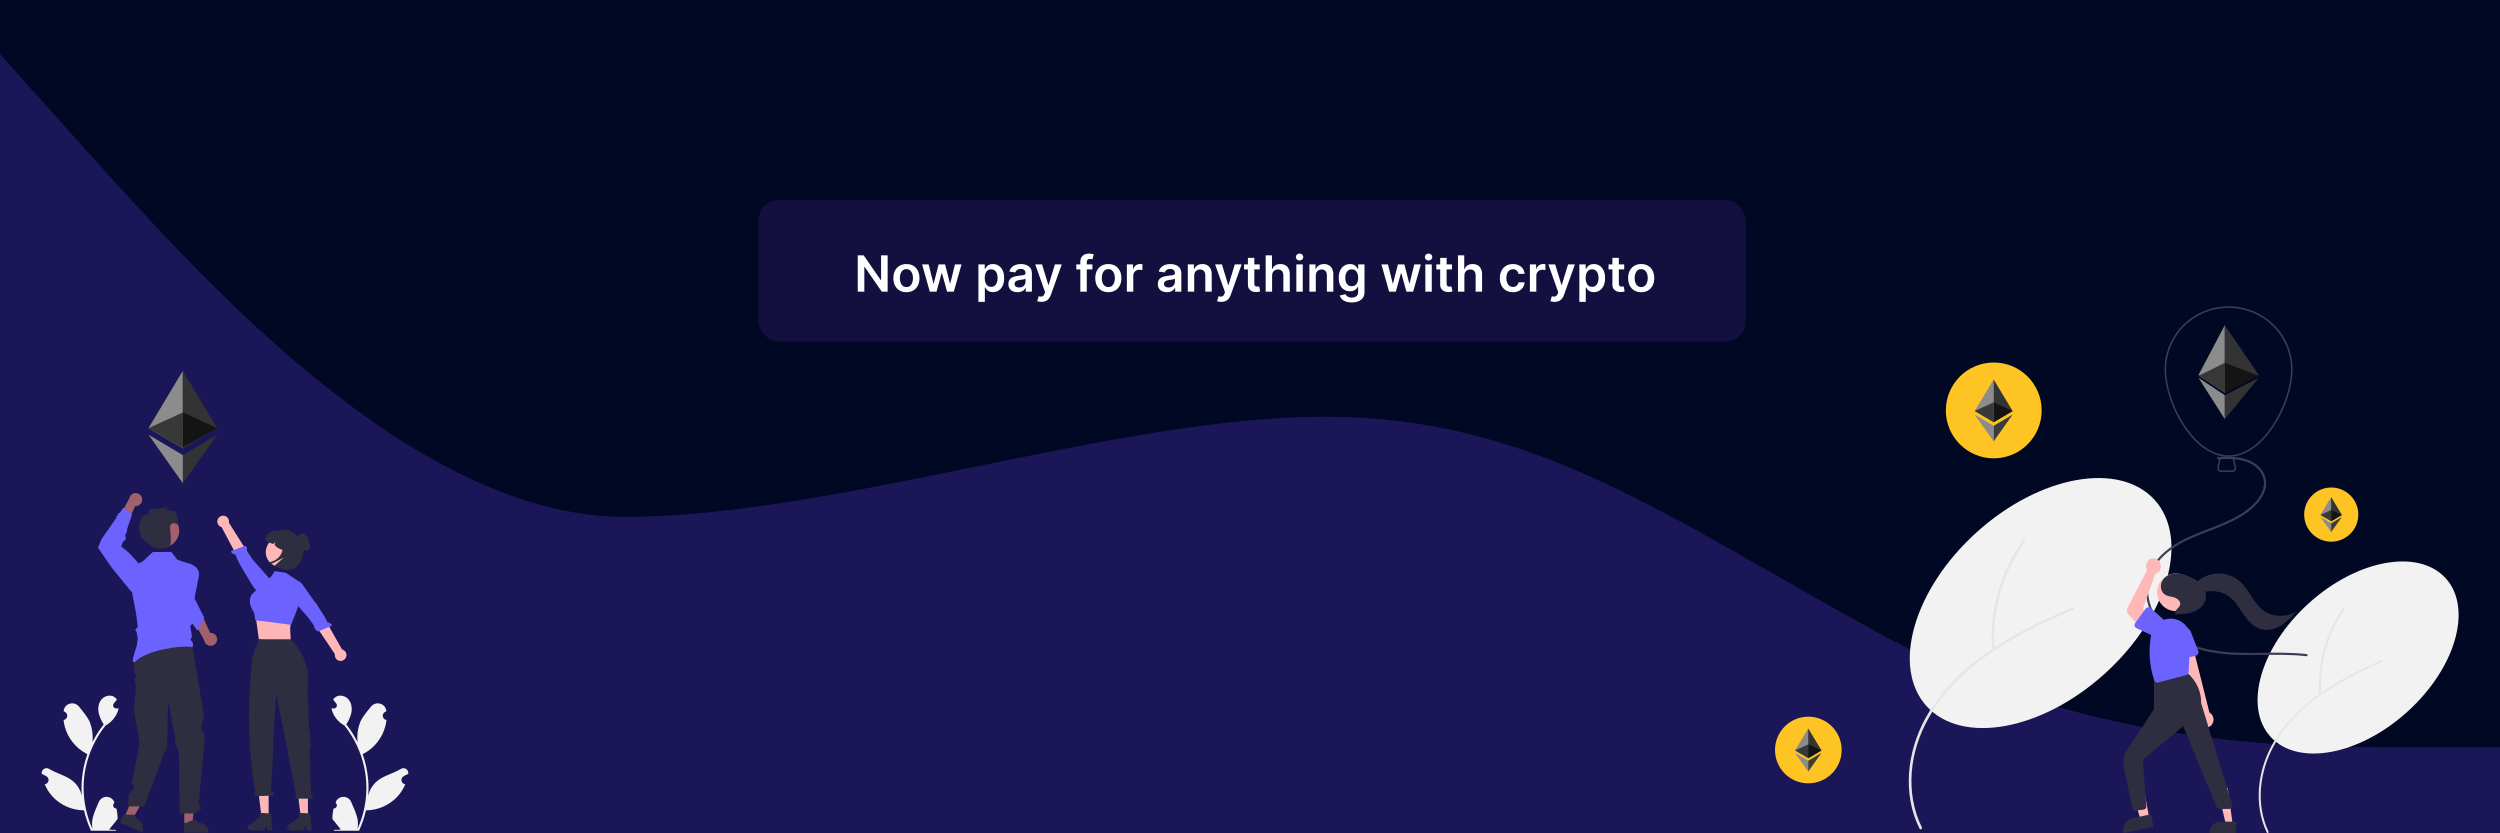<svg width="600" height="200" viewBox="0 0 600 200" fill="none" xmlns="http://www.w3.org/2000/svg">
<rect width="600" height="200" fill="#000824"/>
<path fill-rule="evenodd" clip-rule="evenodd" d="M0 13L25 40.882C50 68.283 100 124.046 150 124.046C200 124.046 268 100 318 100C368 100 400 124.046 450 151.447C500 179.329 550 179.329 575 179.329H600V200H575C550 200 500 200 450 200C400 200 350 200 300 200C250 200 200 200 150 200C100 200 50 200 25 200H0V13Z" fill="#1B1657"/>
<path d="M577.755 170.834C589.369 160.336 593.496 145.989 586.972 138.789C580.447 131.59 565.743 134.263 554.128 144.761C542.513 155.259 538.387 169.606 544.911 176.806C551.436 184.005 566.14 181.332 577.755 170.834Z" fill="#F2F2F2"/>
<path d="M544.447 199.574C542.91 196.358 542.365 192.734 542.633 189.186C542.923 185.661 543.951 182.238 545.647 179.145C547.293 176.16 549.382 173.448 551.841 171.103C554.423 168.599 557.335 166.473 560.399 164.614C563.635 162.652 567.035 160.984 570.474 159.424C570.903 159.23 571.332 159.037 571.762 158.845C572.044 158.72 571.8 158.301 571.52 158.426C568.013 159.989 564.536 161.636 561.211 163.569C558.034 165.416 554.995 167.528 552.28 170.024C549.721 172.34 547.517 175.027 545.739 177.999C543.919 181.057 542.739 184.461 542.272 188C541.824 191.563 542.17 195.269 543.505 198.613C543.668 199.021 543.844 199.423 544.033 199.819C544.167 200.1 544.582 199.854 544.447 199.574Z" fill="#E6E6E6"/>
<path d="M557.087 166.284C556.923 163.499 557.127 160.704 557.692 157.976C558.256 155.246 559.171 152.605 560.413 150.124C561.113 148.731 561.914 147.396 562.81 146.128C562.999 145.862 562.568 145.607 562.382 145.871C560.771 148.155 559.468 150.653 558.506 153.297C557.542 155.941 556.924 158.705 556.667 161.516C556.522 163.101 556.497 164.695 556.591 166.284C556.61 166.611 557.107 166.613 557.087 166.284Z" fill="#E6E6E6"/>
<path d="M505.126 161.699C520.244 148.035 525.615 129.361 517.122 119.99C508.63 110.619 489.491 114.099 474.373 127.763C459.255 141.427 453.884 160.101 462.376 169.472C470.869 178.843 490.008 175.363 505.126 161.699Z" fill="#F2F2F2"/>
<path d="M461.25 198.566C459.2 194.441 458.474 189.793 458.831 185.243C459.185 180.721 460.619 176.335 462.849 172.364C465.009 168.519 467.863 165.077 471.108 162.05C474.551 158.837 478.434 156.11 482.519 153.727C486.834 151.21 491.367 149.071 495.953 147.07C496.524 146.821 497.096 146.573 497.67 146.328C498.046 146.166 497.721 145.629 497.347 145.789C492.671 147.794 488.035 149.907 483.601 152.386C479.366 154.755 475.314 157.464 471.693 160.666C468.316 163.652 465.307 167.069 462.973 170.895C460.546 174.817 458.973 179.182 458.35 183.721C457.752 188.292 458.214 193.046 459.993 197.334C460.21 197.857 460.445 198.373 460.697 198.881C460.877 199.242 461.429 198.926 461.25 198.566Z" fill="#E6E6E6"/>
<path d="M478.679 155.384C478.468 151.872 478.73 148.348 479.457 144.908C480.181 141.465 481.358 138.136 482.955 135.008C483.854 133.252 484.884 131.567 486.037 129.97C486.279 129.634 485.726 129.312 485.486 129.645C483.415 132.525 481.739 135.674 480.503 139.008C479.264 142.341 478.469 145.827 478.139 149.372C477.953 151.37 477.92 153.38 478.041 155.384C478.066 155.795 478.704 155.798 478.679 155.384Z" fill="#E6E6E6"/>
<path d="M533.959 78.031L527.638 89.999L533.946 94.286L533.959 78.031Z" fill="#8C8C8C"/>
<path d="M527.638 90.206L533.959 87.061L533.951 94.286L527.638 90.206Z" fill="#383838"/>
<path d="M533.959 78.031L542.087 89.999L533.977 94.286L533.959 78.031Z" fill="#333333"/>
<path d="M542.087 90.206L533.959 87.061L533.969 94.286L542.087 90.206Z" fill="#141414"/>
<path d="M527.638 90.673L533.959 100.607V94.848L527.638 90.673Z" fill="#8C8C8C"/>
<path d="M542.087 90.673L533.959 100.607V94.848L542.087 90.673Z" fill="#333333"/>
<path d="M534.862 109.638C530.984 109.638 527.12 107.011 523.983 102.242C521.224 98.049 519.51 92.837 519.51 88.64C519.51 86.654 519.907 84.687 520.679 82.852C521.45 81.017 522.581 79.35 524.007 77.945C525.432 76.541 527.125 75.427 528.987 74.667C530.85 73.906 532.846 73.515 534.862 73.515C536.878 73.515 538.875 73.906 540.737 74.667C542.6 75.427 544.292 76.541 545.718 77.945C547.143 79.35 548.274 81.017 549.046 82.852C549.817 84.687 550.214 86.654 550.214 88.64C550.214 92.837 548.5 98.049 545.742 102.242C542.604 107.011 538.74 109.638 534.862 109.638ZM534.862 73.871C530.888 73.876 527.077 75.433 524.267 78.202C521.457 80.971 519.876 84.725 519.871 88.64C519.871 96.791 526.587 109.282 534.862 109.282C543.137 109.282 549.853 96.791 549.853 88.64C549.848 84.725 548.268 80.971 545.457 78.202C542.647 75.433 538.837 73.876 534.862 73.871Z" fill="#3F3D56"/>
<path d="M535.801 113.25H533.02C532.89 113.25 532.762 113.219 532.645 113.161C532.528 113.102 532.425 113.017 532.344 112.912C532.262 112.806 532.205 112.683 532.176 112.551C532.146 112.42 532.145 112.283 532.174 112.151L532.71 109.638H536.111L536.648 112.151C536.676 112.283 536.675 112.42 536.646 112.551C536.616 112.683 536.559 112.806 536.477 112.912C536.396 113.017 536.293 113.102 536.176 113.161C536.059 113.219 535.931 113.25 535.801 113.25ZM532.988 109.999L532.512 112.229C532.495 112.308 532.496 112.391 532.513 112.47C532.531 112.549 532.566 112.622 532.614 112.686C532.663 112.749 532.725 112.8 532.795 112.835C532.866 112.87 532.942 112.889 533.02 112.889H535.801C535.879 112.889 535.956 112.87 536.026 112.835C536.096 112.8 536.158 112.749 536.207 112.686C536.256 112.622 536.29 112.549 536.308 112.47C536.325 112.391 536.326 112.308 536.309 112.229L535.833 109.999H532.988Z" fill="#3F3D56"/>
<path d="M532.327 110.24C535.537 110.077 539.189 109.99 541.691 112.336C542.734 113.315 543.393 114.626 543.353 116.067C543.31 117.636 542.505 119.105 541.507 120.284C539.359 122.82 536.209 124.407 533.189 125.685C529.978 127.044 526.634 128.105 523.549 129.744C520.841 131.184 518.316 133.127 516.68 135.745C515.875 137.014 515.341 138.432 515.112 139.914C514.901 141.398 514.976 142.909 515.335 144.366C516.056 147.352 517.83 149.991 520.193 151.951C522.586 153.936 525.483 155.257 528.486 156.046C532.05 156.983 535.763 157.196 539.435 157.217C543.228 157.239 547.024 157.055 550.814 157.265C551.736 157.317 552.656 157.392 553.573 157.498C553.912 157.536 553.909 157.01 553.573 156.971C549.787 156.536 545.971 156.636 542.168 156.679C538.439 156.72 534.679 156.708 530.997 156.055C527.822 155.493 524.709 154.439 522.016 152.651C519.437 150.939 517.335 148.538 516.271 145.625C515.232 142.779 515.243 139.629 516.634 136.901C518.027 134.17 520.457 132.103 523.098 130.595C526.145 128.855 529.501 127.766 532.738 126.439C535.795 125.186 538.923 123.691 541.272 121.322C542.359 120.225 543.291 118.889 543.69 117.387C543.884 116.684 543.931 115.949 543.828 115.228C543.724 114.506 543.472 113.814 543.087 113.193C542.317 112.025 541.218 111.107 539.926 110.552C538.367 109.856 536.637 109.656 534.942 109.639C534.069 109.63 533.198 109.669 532.327 109.713C531.986 109.731 531.984 110.257 532.327 110.24Z" fill="#3F3D56"/>
<path d="M515.898 196.791L513.886 197.234L511.383 188.858L514.353 188.204L515.898 196.791Z" fill="#FFB8B8"/>
<path d="M516.801 198.447L509.649 199.943L509.631 199.848C509.558 199.464 509.558 199.069 509.631 198.685C509.704 198.301 509.847 197.936 510.054 197.61C510.261 197.284 510.527 197.005 510.837 196.787C511.147 196.57 511.495 196.418 511.86 196.342L511.861 196.342L516.229 195.428L516.801 198.447Z" fill="#2F2E41"/>
<path d="M535.765 197.234L534.068 197.234L532.153 189.107L534.658 189.107L535.765 197.234Z" fill="#FFB8B8"/>
<path d="M536.668 199.943L530.347 199.943V199.858C530.347 199.513 530.411 199.172 530.534 198.854C530.658 198.535 530.839 198.246 531.067 198.003C531.296 197.759 531.567 197.566 531.866 197.434C532.164 197.302 532.484 197.234 532.807 197.234L536.668 197.234L536.668 199.943Z" fill="#2F2E41"/>
<path d="M530.839 173.913C531.011 173.691 531.133 173.433 531.198 173.157C531.262 172.882 531.267 172.595 531.212 172.317C531.157 172.039 531.043 171.776 530.879 171.549C530.715 171.321 530.504 171.132 530.262 170.997L525.961 153.887L522.219 155.619L527.624 171.893C527.43 172.327 527.398 172.819 527.534 173.276C527.669 173.733 527.963 174.123 528.359 174.372C528.755 174.621 529.227 174.711 529.684 174.627C530.141 174.542 530.552 174.288 530.839 173.913Z" fill="#FFB8B8"/>
<path d="M526.981 157.368L522.787 158.379C522.668 158.408 522.544 158.41 522.423 158.386C522.303 158.361 522.19 158.31 522.09 158.237C521.991 158.164 521.908 158.069 521.848 157.96C521.788 157.851 521.751 157.73 521.741 157.606L521.377 153.236C521.236 152.612 521.343 151.957 521.676 151.414C522.008 150.87 522.537 150.484 523.148 150.338C523.759 150.193 524.401 150.301 524.934 150.638C525.468 150.976 525.848 151.515 525.992 152.138L527.577 156.199C527.623 156.315 527.643 156.44 527.637 156.565C527.63 156.69 527.598 156.812 527.541 156.923C527.485 157.034 527.405 157.131 527.309 157.208C527.212 157.285 527.1 157.34 526.981 157.368Z" fill="#6C63FF"/>
<path d="M512.52 194.525C512.34 194.525 512.165 194.463 512.026 194.348C511.886 194.233 511.791 194.074 511.755 193.896L509.676 183.845C509.547 183.212 509.543 182.56 509.665 181.925C509.787 181.291 510.033 180.687 510.387 180.148L516.934 170.253V162.838L524.536 161.112L524.568 161.139C528.511 164.383 528.284 168.382 528.26 168.691L535.73 193.13C535.767 193.248 535.775 193.373 535.754 193.495C535.733 193.617 535.685 193.732 535.612 193.831C535.539 193.931 535.444 194.012 535.334 194.067C535.225 194.123 535.104 194.152 534.981 194.152H532.738C532.581 194.153 532.428 194.106 532.298 194.017C532.168 193.928 532.068 193.803 532.01 193.656L523.959 174.282L514.484 182.138C514.408 182.201 514.348 182.282 514.31 182.373C514.271 182.464 514.255 182.564 514.263 182.662L515.137 193.466C515.155 193.671 515.092 193.874 514.962 194.033C514.832 194.192 514.645 194.293 514.442 194.315L512.609 194.52C512.579 194.523 512.55 194.525 512.52 194.525Z" fill="#2F2E41"/>
<path d="M522.219 146.663C524.713 146.663 526.735 144.641 526.735 142.148C526.735 139.654 524.713 137.632 522.219 137.632C519.726 137.632 517.704 139.654 517.704 142.148C517.704 144.641 519.726 146.663 522.219 146.663Z" fill="#FFB8B8"/>
<path d="M517.783 163.821C517.63 163.821 517.48 163.773 517.353 163.684C517.225 163.594 517.126 163.467 517.068 163.318C515.659 159.682 515.683 155.089 516.3 152.36C516.564 151.205 517.204 150.183 518.11 149.474C519.016 148.764 520.13 148.411 521.258 148.477C521.929 148.514 522.585 148.699 523.185 149.019C523.785 149.338 524.314 149.786 524.74 150.333C525.165 150.88 525.478 151.515 525.657 152.196C525.836 152.878 525.878 153.591 525.78 154.29C525.451 156.636 525.317 159.941 525.275 161.253C525.269 161.428 525.209 161.597 525.104 161.733C524.999 161.869 524.855 161.966 524.694 162.009L517.971 163.796C517.91 163.813 517.846 163.821 517.783 163.821Z" fill="#6C63FF"/>
<path d="M517.51 137.67C517.423 137.708 517.333 137.739 517.241 137.762L514.293 146.17L515.599 147.851L513.465 150.275L510.88 147.536C510.671 147.315 510.535 147.028 510.493 146.718C510.451 146.408 510.505 146.092 510.647 145.817L515.266 136.865C515.085 136.531 515.004 136.146 515.034 135.762C515.064 135.377 515.204 135.012 515.435 134.714C515.665 134.416 515.976 134.199 516.325 134.093C516.675 133.987 517.046 133.997 517.391 134.12C517.735 134.244 518.035 134.475 518.253 134.785C518.47 135.094 518.593 135.466 518.606 135.851C518.619 136.236 518.521 136.617 518.325 136.942C518.13 137.267 517.845 137.521 517.51 137.67Z" fill="#FFB8B8"/>
<path d="M512.438 149.549L514.909 146.117C514.979 146.019 515.071 145.937 515.177 145.877C515.284 145.816 515.403 145.778 515.526 145.765C515.649 145.752 515.774 145.765 515.892 145.802C516.009 145.839 516.117 145.9 516.208 145.981L519.387 148.813C519.907 149.16 520.263 149.69 520.375 150.287C520.488 150.884 520.348 151.499 519.987 151.998C519.625 152.497 519.072 152.838 518.448 152.947C517.824 153.056 517.18 152.924 516.657 152.58L512.769 150.758C512.657 150.706 512.559 150.631 512.481 150.539C512.402 150.447 512.345 150.341 512.314 150.226C512.283 150.111 512.277 149.991 512.299 149.875C512.32 149.758 512.368 149.647 512.438 149.549Z" fill="#6C63FF"/>
<path d="M522.216 147.566C521.884 147.227 522.078 146.645 522.385 146.284C522.692 145.923 523.107 145.616 523.228 145.157C523.434 144.377 522.665 143.665 521.897 143.413C521.13 143.16 520.27 143.141 519.594 142.699C518.57 142.028 518.336 140.5 518.925 139.427C519.513 138.354 520.744 137.739 521.965 137.647C523.186 137.555 524.4 137.92 525.517 138.42C526.598 138.904 527.641 139.534 528.401 140.442C529.16 141.35 529.607 142.57 529.388 143.733C529.12 145.153 527.91 146.25 526.567 146.785C525.223 147.32 523.746 147.391 522.301 147.455L522.216 147.566Z" fill="#2F2E41"/>
<path d="M527.267 139.685C528.607 138.422 530.399 137.69 532.284 137.636C534.168 137.582 536.003 138.21 537.42 139.394C539.784 141.37 540.685 144.624 543.167 146.465C545.401 148.122 548.755 148.246 551.117 146.758C550.039 147.957 548.942 149.173 547.561 150.048C546.18 150.923 544.455 151.428 542.844 151.053C540.953 150.612 539.577 149.079 538.509 147.529C537.44 145.98 536.499 144.282 534.949 143.159C533.775 142.314 532.34 141.863 530.868 141.876C529.967 141.886 529.047 142.071 528.176 141.849C527.305 141.628 526.505 140.782 526.795 139.969L527.267 139.685Z" fill="#2F2E41"/>
<circle cx="478.5" cy="98.5" r="11.5" fill="#FEC424"/>
<path d="M478.471 91.07L478.371 91.409V101.235L478.471 101.334L483.032 98.638L478.471 91.07Z" fill="#343434"/>
<path d="M478.471 91.07L473.91 98.638L478.471 101.334V96.565V91.07Z" fill="#8C8C8C"/>
<path d="M478.471 102.198L478.415 102.267V105.767L478.471 105.931L483.035 99.503L478.471 102.198Z" fill="#3C3C3B"/>
<path d="M478.471 105.931V102.198L473.91 99.503L478.471 105.931Z" fill="#8C8C8C"/>
<path d="M478.471 101.334L483.032 98.638L478.471 96.565V101.334Z" fill="#141414"/>
<path d="M473.91 98.638L478.471 101.334V96.565L473.91 98.638Z" fill="#393939"/>
<circle cx="559.5" cy="123.5" r="6.5" fill="#FEC424"/>
<path d="M559.484 119.301L559.427 119.492V125.046L559.484 125.102L562.062 123.578L559.484 119.301Z" fill="#343434"/>
<path d="M559.484 119.301L556.906 123.578L559.484 125.102V122.406V119.301Z" fill="#8C8C8C"/>
<path d="M559.484 125.59L559.452 125.629V127.607L559.484 127.7L562.063 124.067L559.484 125.59Z" fill="#3C3C3B"/>
<path d="M559.484 127.7V125.59L556.906 124.067L559.484 127.7Z" fill="#8C8C8C"/>
<path d="M559.484 125.102L562.062 123.578L559.484 122.406V125.102Z" fill="#141414"/>
<path d="M556.906 123.578L559.484 125.102V122.406L556.906 123.578Z" fill="#393939"/>
<circle cx="434" cy="180" r="8" fill="#FEC424"/>
<path d="M433.98 174.831L433.91 175.067V181.903L433.98 181.972L437.153 180.096L433.98 174.831Z" fill="#343434"/>
<path d="M433.98 174.831L430.807 180.096L433.98 181.972V178.654V174.831Z" fill="#8C8C8C"/>
<path d="M433.98 182.573L433.941 182.62V185.055L433.98 185.169L437.155 180.698L433.98 182.573Z" fill="#3C3C3B"/>
<path d="M433.98 185.169V182.573L430.807 180.698L433.98 185.169Z" fill="#8C8C8C"/>
<path d="M433.98 181.972L437.153 180.096L433.98 178.654V181.972Z" fill="#141414"/>
<path d="M430.807 180.096L433.98 181.972V178.654L430.807 180.096Z" fill="#393939"/>
<g clip-path="url(#clip0_7_151)">
<path d="M27.935 194.033C27.782 194.04 27.63 193.999 27.5 193.917C27.37 193.834 27.268 193.713 27.209 193.571C27.15 193.429 27.135 193.271 27.168 193.121C27.201 192.97 27.279 192.833 27.392 192.728C27.411 192.652 27.424 192.598 27.443 192.523C27.436 192.506 27.43 192.49 27.423 192.474C27.268 192.107 27.009 191.794 26.677 191.575C26.346 191.355 25.957 191.239 25.56 191.24C25.163 191.242 24.776 191.361 24.446 191.583C24.116 191.805 23.859 192.119 23.707 192.487C23.099 193.956 22.325 195.428 22.135 196.981C22.051 197.667 22.086 198.363 22.239 199.037C20.812 195.913 20.071 192.517 20.066 189.079C20.066 188.217 20.113 187.355 20.209 186.498C20.288 185.795 20.398 185.097 20.538 184.405C21.303 180.646 22.946 177.123 25.331 174.125C26.485 173.493 27.419 172.521 28.006 171.34C28.219 170.916 28.369 170.462 28.452 169.995C28.322 170.012 28.19 170.022 28.059 170.031C28.019 170.033 27.976 170.035 27.936 170.037L27.92 170.038C27.777 170.045 27.635 170.009 27.512 169.937C27.388 169.864 27.288 169.757 27.223 169.629C27.159 169.5 27.133 169.356 27.148 169.213C27.163 169.07 27.22 168.935 27.31 168.823C27.366 168.754 27.422 168.684 27.479 168.615C27.564 168.508 27.652 168.403 27.737 168.296C27.747 168.285 27.756 168.275 27.765 168.263C27.863 168.141 27.961 168.021 28.059 167.899C27.88 167.62 27.639 167.386 27.355 167.216C26.371 166.637 25.013 167.038 24.302 167.931C23.589 168.825 23.454 170.078 23.702 171.194C23.945 172.144 24.348 173.045 24.893 173.86C24.84 173.928 24.784 173.995 24.731 174.063C23.755 175.322 22.905 176.674 22.192 178.099C22.365 176.503 22.158 174.887 21.588 173.386C21.01 171.987 19.927 170.809 18.973 169.6C17.828 168.147 15.478 168.781 15.277 170.622C15.275 170.64 15.273 170.658 15.271 170.676C15.412 170.756 15.551 170.841 15.687 170.931C15.857 171.046 15.989 171.209 16.066 171.4C16.142 171.591 16.159 171.8 16.115 172.001C16.071 172.202 15.967 172.385 15.817 172.525C15.668 172.666 15.479 172.758 15.277 172.789L15.256 172.793C15.306 173.305 15.396 173.813 15.523 174.312C15.891 175.704 16.543 177.005 17.436 178.133C18.329 179.262 19.445 180.192 20.713 180.867C20.796 180.91 20.877 180.953 20.961 180.994C20.244 183.031 19.795 185.152 19.624 187.305C19.527 188.576 19.533 189.852 19.641 191.121L19.635 191.076C19.361 189.665 18.611 188.391 17.51 187.47C15.876 186.123 13.566 185.627 11.802 184.543C11.615 184.423 11.397 184.358 11.174 184.358C10.951 184.357 10.733 184.42 10.545 184.54C10.357 184.66 10.207 184.831 10.113 185.034C10.019 185.237 9.984 185.462 10.014 185.683C10.016 185.699 10.018 185.715 10.021 185.731C10.284 185.838 10.54 185.962 10.787 186.101C10.929 186.182 11.068 186.267 11.203 186.357C11.374 186.471 11.506 186.634 11.582 186.825C11.659 187.016 11.676 187.226 11.632 187.427C11.587 187.628 11.483 187.81 11.334 187.951C11.184 188.092 10.996 188.184 10.793 188.215L10.772 188.218C10.757 188.22 10.745 188.222 10.73 188.225C11.179 189.301 11.809 190.292 12.594 191.153C13.562 192.196 14.733 193.03 16.034 193.603C17.335 194.176 18.739 194.476 20.16 194.485H20.162C20.548 196.167 21.107 197.804 21.829 199.37H27.786C27.808 199.303 27.827 199.235 27.846 199.168C27.295 199.203 26.741 199.17 26.198 199.07C26.64 198.525 27.082 197.977 27.523 197.433C27.533 197.423 27.543 197.412 27.551 197.401C27.776 197.122 28.002 196.846 28.226 196.567L28.226 196.567C28.238 195.713 28.14 194.861 27.936 194.033L27.935 194.033Z" fill="#F2F2F2"/>
<path d="M80.065 194.033C80.218 194.04 80.37 193.999 80.5 193.917C80.63 193.834 80.732 193.713 80.791 193.571C80.85 193.429 80.865 193.271 80.832 193.121C80.799 192.97 80.721 192.833 80.608 192.728C80.589 192.652 80.576 192.598 80.557 192.523C80.564 192.506 80.57 192.49 80.577 192.474C80.732 192.107 80.991 191.794 81.323 191.575C81.654 191.355 82.043 191.239 82.44 191.24C82.837 191.242 83.225 191.361 83.554 191.583C83.884 191.805 84.141 192.119 84.293 192.487C84.901 193.956 85.675 195.428 85.865 196.981C85.949 197.667 85.914 198.363 85.761 199.037C87.188 195.913 87.929 192.517 87.934 189.079C87.934 188.217 87.886 187.355 87.791 186.498C87.712 185.795 87.602 185.097 87.462 184.405C86.697 180.646 85.054 177.123 82.669 174.125C81.515 173.493 80.581 172.521 79.994 171.34C79.781 170.916 79.631 170.462 79.548 169.995C79.678 170.012 79.81 170.022 79.941 170.031C79.981 170.033 80.024 170.035 80.064 170.037L80.08 170.038C80.223 170.045 80.365 170.009 80.488 169.937C80.612 169.864 80.712 169.757 80.777 169.629C80.841 169.5 80.867 169.356 80.852 169.213C80.837 169.07 80.78 168.935 80.69 168.823C80.634 168.754 80.578 168.684 80.521 168.615C80.436 168.508 80.348 168.403 80.263 168.296C80.253 168.285 80.244 168.275 80.235 168.263C80.137 168.141 80.039 168.021 79.941 167.899C80.12 167.62 80.361 167.386 80.645 167.216C81.629 166.637 82.987 167.038 83.698 167.931C84.411 168.825 84.546 170.078 84.298 171.194C84.055 172.144 83.652 173.045 83.107 173.86C83.16 173.928 83.216 173.995 83.269 174.063C84.245 175.322 85.095 176.674 85.808 178.099C85.635 176.503 85.842 174.887 86.412 173.386C86.99 171.987 88.073 170.809 89.027 169.6C90.172 168.147 92.522 168.781 92.724 170.622C92.725 170.64 92.727 170.658 92.729 170.676C92.588 170.756 92.449 170.841 92.313 170.931C92.143 171.046 92.011 171.209 91.934 171.4C91.858 171.591 91.841 171.8 91.885 172.001C91.929 172.202 92.033 172.385 92.183 172.525C92.332 172.666 92.521 172.758 92.723 172.789L92.744 172.793C92.694 173.305 92.605 173.813 92.477 174.312C92.109 175.704 91.457 177.005 90.564 178.133C89.671 179.262 88.555 180.192 87.287 180.867C87.204 180.91 87.123 180.953 87.039 180.994C87.756 183.031 88.205 185.152 88.376 187.305C88.473 188.576 88.467 189.852 88.359 191.121L88.365 191.076C88.639 189.665 89.389 188.391 90.49 187.47C92.124 186.123 94.434 185.627 96.198 184.543C96.385 184.423 96.603 184.358 96.826 184.358C97.049 184.357 97.267 184.42 97.455 184.54C97.643 184.66 97.793 184.831 97.887 185.034C97.981 185.237 98.016 185.462 97.986 185.683C97.984 185.699 97.982 185.715 97.979 185.731C97.716 185.838 97.46 185.962 97.213 186.101C97.071 186.182 96.932 186.267 96.797 186.357C96.626 186.471 96.494 186.634 96.418 186.825C96.341 187.016 96.324 187.226 96.368 187.427C96.413 187.628 96.517 187.81 96.666 187.951C96.816 188.092 97.004 188.184 97.207 188.215L97.228 188.218C97.243 188.22 97.255 188.222 97.27 188.225C96.821 189.301 96.191 190.292 95.406 191.153C94.438 192.196 93.267 193.03 91.966 193.603C90.665 194.176 89.261 194.476 87.84 194.485H87.838C87.452 196.167 86.893 197.804 86.171 199.37H80.214C80.192 199.303 80.173 199.235 80.154 199.168C80.705 199.203 81.259 199.17 81.802 199.07C81.36 198.525 80.918 197.977 80.477 197.433C80.467 197.423 80.457 197.412 80.449 197.401C80.225 197.122 79.998 196.846 79.774 196.567L79.774 196.567C79.762 195.713 79.86 194.861 80.065 194.033Z" fill="#F2F2F2"/>
<path d="M29.832 196.191L31.573 196.936L35.264 190.55L32.694 189.451L29.832 196.191Z" fill="#A0616A"/>
<path d="M44.222 197.845L46.115 197.845L47.015 190.518L44.221 190.518L44.222 197.845Z" fill="#A0616A"/>
<path d="M44.155 199.826L49.976 199.826V199.752C49.976 199.149 49.737 198.571 49.312 198.145C48.888 197.718 48.311 197.479 47.71 197.479L46.647 196.669L44.663 197.479L44.155 197.479L44.155 199.826Z" fill="#2F2E41"/>
<path d="M28.773 197.46L34.128 199.75L34.157 199.682C34.392 199.127 34.398 198.501 34.174 197.942C33.95 197.382 33.513 196.935 32.961 196.699L32.299 195.536L30.157 195.5L29.69 195.3L28.773 197.46Z" fill="#2F2E41"/>
<path d="M46.079 154.484L48.955 172.062L48.172 174.681L49.2 176.536L47.691 192.829L48.303 194.182L46.593 195.24H43.111L42.926 180.491L42.066 178.325V177.132L40.315 168.138L40.128 179.307L39.569 180.389L34.562 193.543H30.658L30.96 191.209C30.261 190.853 32.01 189.815 32.178 189.046L31.603 187.748L32.178 185.296L33.502 178.478L32.15 170.393L32.634 165.19L32.382 163.41L32.401 162.834C32.401 162.834 33.068 162.576 32.431 161.931C31.549 156.912 32.634 155.822 32.634 155.822L36.978 153.271L46.079 154.484Z" fill="#2F2E41"/>
<path d="M39.073 131.335C41.252 131.335 43.018 129.562 43.018 127.376C43.018 125.189 41.252 123.416 39.073 123.416C36.894 123.416 35.127 125.189 35.127 127.376C35.127 129.562 36.894 131.335 39.073 131.335Z" fill="#A0616A"/>
<path d="M34.126 119.781C34.145 120.008 34.114 120.236 34.035 120.45C33.956 120.663 33.832 120.857 33.67 121.017C33.509 121.177 33.314 121.3 33.1 121.376C32.886 121.453 32.659 121.481 32.433 121.46L30.14 126.496L28.619 124.057L31.029 119.648C31.09 119.27 31.288 118.927 31.584 118.685C31.88 118.443 32.255 118.318 32.636 118.334C33.018 118.35 33.381 118.507 33.655 118.773C33.93 119.04 34.098 119.398 34.126 119.781Z" fill="#A0616A"/>
<path d="M46.337 154.862C46.345 154.922 46.339 154.982 46.319 155.039C46.299 155.095 46.266 155.146 46.222 155.186C46.178 155.227 46.125 155.257 46.067 155.272C46.01 155.288 45.949 155.29 45.891 155.277C43.825 154.829 35.301 155.904 32.477 158.791C32.424 158.847 32.355 158.884 32.279 158.898C32.204 158.913 32.126 158.904 32.056 158.872C31.986 158.84 31.928 158.788 31.889 158.722C31.85 158.655 31.832 158.579 31.838 158.502C31.888 157.881 32.787 155.073 32.787 155.073L33.061 153.323C33.067 153.282 33.067 153.241 33.061 153.2L32.809 151.752C32.796 151.676 32.76 151.606 32.706 151.552L32.62 151.466C32.551 151.396 32.511 151.301 32.511 151.202C32.511 151.103 32.551 151.008 32.62 150.937L32.951 150.608C32.991 150.567 33.021 150.517 33.039 150.463C33.058 150.409 33.063 150.351 33.056 150.294L32.618 147.044C32.616 147.037 32.616 147.029 32.614 147.023L30.679 136.769C30.664 136.688 30.676 136.604 30.714 136.531C30.751 136.457 30.811 136.398 30.885 136.362L34.173 134.785C34.208 134.769 34.239 134.748 34.267 134.723L36.563 132.585C36.631 132.523 36.72 132.488 36.812 132.485L40.939 132.454C40.997 132.454 41.053 132.467 41.105 132.493C41.156 132.518 41.201 132.555 41.236 132.6L42.492 134.24C42.537 134.297 42.598 134.341 42.667 134.365L43.518 134.654L45.976 135.492L46.09 135.531C46.161 135.556 46.222 135.601 46.267 135.661C46.311 135.721 46.337 135.794 46.339 135.869C46.341 135.88 46.342 135.891 46.341 135.902L45.727 148.664C45.725 148.721 45.735 148.777 45.756 148.829L46.051 149.519C46.08 149.589 46.088 149.666 46.072 149.74C46.057 149.815 46.02 149.883 45.966 149.935C45.878 150.019 45.779 150.114 45.716 150.185C45.59 150.325 45.86 151.431 45.901 151.591C45.905 151.605 45.908 151.619 45.91 151.633L46.061 152.777C46.07 152.844 46.06 152.912 46.033 152.974C46.006 153.036 45.963 153.09 45.907 153.129C45.865 153.159 45.83 153.197 45.804 153.242C45.778 153.286 45.761 153.336 45.755 153.387C45.748 153.439 45.753 153.491 45.768 153.54C45.782 153.59 45.807 153.636 45.841 153.675L46.173 154.069C46.218 154.124 46.248 154.191 46.258 154.262L46.337 154.862Z" fill="#6C63FF"/>
<path d="M38.064 131.141C38.047 131.104 38.03 131.066 38.013 131.029C38.02 131.029 38.026 131.03 38.032 131.03L38.064 131.141Z" fill="#2F2E41"/>
<path d="M52.111 153.56C52.131 153.333 52.1 153.105 52.022 152.891C51.943 152.677 51.819 152.483 51.658 152.323C51.497 152.162 51.303 152.039 51.089 151.962C50.876 151.885 50.648 151.856 50.422 151.877L48.142 146.835L46.615 149.27L49.014 153.684C49.074 154.063 49.27 154.406 49.566 154.649C49.861 154.892 50.236 155.018 50.617 155.003C50.999 154.987 51.362 154.832 51.638 154.566C51.913 154.3 52.082 153.942 52.111 153.56Z" fill="#A0616A"/>
<path d="M49.022 148.267L48.895 148.504L47.56 151.008L47.373 151.358L46.069 149.556L41.791 143.644L42.399 139.935L43.518 135.29L45.177 135.194L46.339 135.671C46.834 135.89 47.241 136.272 47.491 136.754C47.742 137.235 47.822 137.788 47.718 138.321L46.688 143.612L49.022 148.267Z" fill="#6C63FF"/>
<path d="M42.508 123.813C42.449 123.484 42.317 123.173 42.122 122.902C42.023 122.785 41.901 122.69 41.764 122.623C41.627 122.556 41.477 122.519 41.324 122.515C41.171 122.51 41.019 122.538 40.878 122.596C40.737 122.654 40.609 122.742 40.504 122.853C40.566 122.673 40.584 122.481 40.556 122.292C40.268 122.431 39.96 122.523 39.643 122.565L40.343 121.831L36.858 122.153C36.499 122.186 36.11 122.233 35.846 122.507C35.581 122.781 35.567 123.366 35.901 123.519C35.243 123.271 34.487 123.632 34.053 124.236C33.619 124.841 33.459 125.638 33.43 126.412C33.392 127.415 33.578 128.483 34.189 129.222C34.588 129.704 35.132 130.006 35.573 130.44L35.587 130.453C36.07 130.951 36.676 131.312 37.344 131.498C38.011 131.685 38.716 131.691 39.386 131.515C39.462 131.495 39.536 131.472 39.612 131.45C39.987 131.621 40.455 131.388 40.692 131.009C40.945 130.604 40.995 130.087 41.005 129.595C41.019 128.951 40.98 128.306 40.887 127.669C40.783 126.951 40.688 126.031 41.255 125.671C41.696 125.39 42.244 125.667 42.689 125.942C42.731 125.227 42.67 124.51 42.508 123.813Z" fill="#2F2E41"/>
<path d="M34.095 142.141L31.466 141.951L26.903 136.345L23.517 131.474L24.297 129.494L27.983 124.193L27.945 123.735L28.353 123.662L28.36 123.11L28.699 123.164L29.606 121.86L31.682 123.527L30.508 126.988L30.436 127.694L30.03 128.396L30.229 129.36L29.453 130.1L29.079 131.202C30.691 132.266 32.221 133.858 33.712 135.851L34.095 142.141Z" fill="#6C63FF"/>
<path d="M69.923 148.238L69.638 150.89L69.806 154.368L62.129 153.453L61.408 148.238L62.327 148.247L69.923 148.238Z" fill="#FFB6B6"/>
<path d="M63.239 139.521L65.063 138.423L65.938 137.069L68.636 137.485L71.936 139.705L71.903 144.738L69.858 149.959L61.284 148.86L60.959 147.019C60.959 147.019 58.587 143.823 61.141 141.992L63.239 139.521Z" fill="#6C63FF"/>
<path d="M52.291 124.575C52.204 124.76 52.159 124.962 52.159 125.166C52.158 125.37 52.203 125.572 52.289 125.757C52.374 125.943 52.5 126.107 52.656 126.238C52.811 126.37 52.994 126.465 53.191 126.518L59.13 137.763L61.527 135.906L54.935 125.437C55.002 125.099 54.943 124.749 54.77 124.452C54.596 124.156 54.32 123.933 53.994 123.827C53.668 123.721 53.315 123.738 53.001 123.876C52.687 124.014 52.434 124.263 52.291 124.575Z" fill="#FFB6B6"/>
<path d="M62.033 141.563C62.033 141.563 61.483 142.052 60.7 140.7C60.073 139.617 56.949 134.769 56.506 133.088C56.263 133.095 56.025 133.021 55.829 132.877C55.633 132.733 55.491 132.528 55.424 132.294L58.78 130.986C59.51 131.352 59.307 131.86 59.122 132.122L60.372 134.004L64.53 138.687L62.437 141.216L62.033 141.563Z" fill="#6C63FF"/>
<path d="M73.905 196.39H72.226L71.427 189.894H73.905V196.39Z" fill="#FFB6B6"/>
<path d="M74.79 199.308H73.587L73.372 198.168L72.822 199.308H69.629C69.476 199.308 69.327 199.259 69.204 199.168C69.081 199.077 68.99 198.949 68.944 198.802C68.899 198.656 68.901 198.498 68.951 198.353C69.001 198.208 69.096 198.083 69.222 197.995L71.771 196.229V195.076L74.452 195.236L74.79 199.308Z" fill="#2F2E41"/>
<path d="M64.477 196.39H62.799L62 189.894H64.477V196.39Z" fill="#FFB6B6"/>
<path d="M65.363 199.308H64.159L63.944 198.168L63.394 199.308H60.202C60.049 199.308 59.9 199.259 59.777 199.168C59.653 199.077 59.562 198.949 59.517 198.802C59.471 198.656 59.474 198.498 59.524 198.353C59.574 198.208 59.668 198.083 59.794 197.995L62.343 196.229V195.076L65.025 195.236L65.363 199.308Z" fill="#2F2E41"/>
<path d="M74.629 190.788H74.61L74.288 180.225C74.496 179.821 74.603 179.371 74.596 178.916C74.59 178.46 74.472 178.014 74.251 177.615L74.205 177.531L74.325 176.974C74.479 176.258 74.408 175.512 74.123 174.838L73.822 164.985C74.898 157.988 69.771 153.426 69.771 153.426H62.091L61.542 155.318L60.955 155.819L61.177 156.576L60.54 157.485L60.442 159.11C59.352 169.767 59.55 180.152 61.279 190.213L61.232 190.237C61.143 190.287 61.076 190.369 61.046 190.467C61.015 190.566 61.024 190.672 61.069 190.764C61.149 190.996 61.352 191.137 61.522 191.078L65.578 190.936C65.667 190.886 65.734 190.804 65.764 190.706C65.794 190.607 65.786 190.501 65.74 190.409C65.66 190.177 65.458 190.036 65.288 190.095L65.012 190.235L65.6 180.043L65.535 178.181L65.67 176.069L66.291 166.569L68.645 178.251L71.048 190.905C70.982 190.966 70.936 191.045 70.915 191.132C70.894 191.219 70.9 191.311 70.933 191.395C70.965 191.478 71.022 191.55 71.096 191.601C71.17 191.651 71.257 191.678 71.347 191.678H74.629C74.746 191.678 74.859 191.631 74.942 191.548C75.025 191.464 75.072 191.351 75.072 191.233C75.072 191.115 75.025 191.002 74.942 190.918C74.859 190.835 74.746 190.788 74.629 190.788Z" fill="#2F2E41"/>
<path d="M83.04 157.772C83.121 157.584 83.16 157.381 83.154 157.177C83.148 156.973 83.098 156.773 83.007 156.59C82.916 156.407 82.786 156.247 82.626 156.12C82.467 155.993 82.281 155.903 82.084 155.856L75.82 144.79L73.478 146.716L80.371 156.988C80.314 157.327 80.383 157.675 80.565 157.967C80.747 158.258 81.029 158.473 81.358 158.569C81.687 158.666 82.04 158.638 82.35 158.491C82.66 158.344 82.905 158.088 83.04 157.772Z" fill="#FFB6B6"/>
<path d="M71.413 139.697C71.413 139.697 71.949 139.191 72.771 140.52C73.429 141.584 78.087 147.719 78.579 149.386C78.821 149.372 79.061 149.439 79.261 149.577C79.461 149.715 79.61 149.916 79.683 150.148L76.366 151.553C75.626 151.209 75.282 150.564 75.459 150.296L74.155 148.452L69.265 142.787L71.02 140.055L71.413 139.697Z" fill="#6C63FF"/>
<path d="M64.626 129.764C63.509 131.973 64.239 134.531 66.311 135.876C68.552 137.331 71.461 137.013 72.402 134.186C73.45 131.037 72.589 129.686 70.717 128.073C68.523 126.182 65.832 127.377 64.626 129.764Z" fill="#2F2E41"/>
<path d="M70.123 134.684C69.554 135.432 68.713 135.922 67.785 136.048C66.856 136.173 65.916 135.924 65.171 135.354C64.425 134.785 63.935 133.941 63.809 133.01C63.683 132.078 63.93 131.134 64.497 130.385L64.528 130.345C65.107 129.617 65.948 129.148 66.869 129.037C67.79 128.926 68.718 129.183 69.452 129.752C70.186 130.321 70.668 131.158 70.793 132.08C70.919 133.003 70.678 133.938 70.122 134.684L70.123 134.684Z" fill="#FFB6B6"/>
<path d="M63.544 129.406C64.118 129.955 64.819 130.353 65.583 130.566C65.736 130.388 65.918 130.237 66.12 130.119C66.023 130.321 65.957 130.537 65.923 130.759C66.264 131.469 67.656 131.979 68.987 132.501L70.75 129.38L68.417 128.053C66.542 126.753 64.335 127.308 63.544 129.406Z" fill="#2F2E41"/>
<path d="M72.079 128.077C72.249 128.014 72.432 127.995 72.612 128.021C72.791 128.047 72.961 128.118 73.106 128.227C73.39 128.444 73.62 128.724 73.777 129.046C74.062 129.566 74.267 130.127 74.385 130.709C74.486 131.212 74.469 131.821 74.018 132.084C73.643 132.303 73.106 132.165 72.76 131.872C72.441 131.565 72.198 131.186 72.052 130.767C71.909 130.35 71.697 129.961 71.425 129.616L71.736 129.761C71.638 129.462 71.592 129.147 71.601 128.832C71.608 128.675 71.656 128.523 71.74 128.391C71.824 128.258 71.941 128.15 72.079 128.077Z" fill="#2F2E41"/>
<path d="M68.044 128.486L70.547 129.909C70.882 130.1 71.176 130.354 71.413 130.659C71.65 130.964 71.825 131.312 71.928 131.685C72.031 132.058 72.059 132.447 72.012 132.83C71.965 133.214 71.843 133.584 71.653 133.921C71.094 134.91 70.188 135.654 69.112 136.009C68.035 136.363 66.866 136.302 65.832 135.838L68.119 133.812L65.016 135.398L64.354 135.021C67.681 134.414 68.323 131.795 68.044 128.486Z" fill="#2F2E41"/>
<path d="M43.874 89L35.64 102.757L43.902 107.652L43.874 89Z" fill="#8C8C8C"/>
<path d="M52.144 102.757L43.874 89L43.902 107.652L52.144 102.757Z" fill="#333333"/>
<path d="M35.64 102.757L43.892 98.982L43.902 107.652L35.64 102.757Z" fill="#383838"/>
<path d="M52.144 102.757L43.892 98.982L43.91 107.335L52.144 102.757Z" fill="#141414"/>
<path d="M52.124 104.332L43.882 109.227V115.979L52.124 104.332Z" fill="#333333"/>
<path d="M35.639 104.332L43.882 109.227V115.979L35.639 104.332Z" fill="#8C8C8C"/>
</g>
<rect x="182" y="48" width="237" height="34" rx="5" fill="#130F3E"/>
<path d="M213.033 61.273V70H211.626L207.514 64.055H207.442V70H205.861V61.273H207.276L211.384 67.222H211.46V61.273H213.033ZM217.542 70.128C216.903 70.128 216.349 69.987 215.88 69.706C215.412 69.425 215.048 69.031 214.789 68.526C214.534 68.02 214.406 67.429 214.406 66.753C214.406 66.077 214.534 65.484 214.789 64.976C215.048 64.467 215.412 64.072 215.88 63.791C216.349 63.51 216.903 63.369 217.542 63.369C218.181 63.369 218.735 63.51 219.204 63.791C219.673 64.072 220.035 64.467 220.291 64.976C220.549 65.484 220.679 66.077 220.679 66.753C220.679 67.429 220.549 68.02 220.291 68.526C220.035 69.031 219.673 69.425 219.204 69.706C218.735 69.987 218.181 70.128 217.542 70.128ZM217.551 68.892C217.897 68.892 218.187 68.797 218.42 68.606C218.653 68.413 218.826 68.155 218.94 67.831C219.056 67.507 219.115 67.146 219.115 66.749C219.115 66.348 219.056 65.986 218.94 65.662C218.826 65.335 218.653 65.075 218.42 64.882C218.187 64.689 217.897 64.592 217.551 64.592C217.196 64.592 216.9 64.689 216.664 64.882C216.431 65.075 216.257 65.335 216.14 65.662C216.027 65.986 215.97 66.348 215.97 66.749C215.97 67.146 216.027 67.507 216.14 67.831C216.257 68.155 216.431 68.413 216.664 68.606C216.9 68.797 217.196 68.892 217.551 68.892ZM223.151 70L221.302 63.455H222.874L224.025 68.057H224.085L225.261 63.455H226.816L227.992 68.031H228.056L229.19 63.455H230.766L228.913 70H227.306L226.079 65.577H225.989L224.762 70H223.151ZM234.82 72.454V63.455H236.337V64.537H236.426C236.506 64.378 236.618 64.209 236.763 64.03C236.908 63.848 237.104 63.693 237.351 63.565C237.598 63.435 237.914 63.369 238.297 63.369C238.803 63.369 239.259 63.499 239.665 63.757C240.074 64.013 240.398 64.392 240.637 64.895C240.878 65.395 240.999 66.008 240.999 66.736C240.999 67.454 240.881 68.065 240.645 68.568C240.409 69.071 240.088 69.454 239.682 69.719C239.276 69.983 238.816 70.115 238.301 70.115C237.926 70.115 237.615 70.053 237.368 69.928C237.121 69.803 236.922 69.652 236.772 69.476C236.624 69.297 236.509 69.128 236.426 68.969H236.363V72.454H234.82ZM236.333 66.727C236.333 67.151 236.392 67.521 236.512 67.84C236.634 68.158 236.809 68.406 237.036 68.585C237.266 68.761 237.544 68.849 237.871 68.849C238.212 68.849 238.498 68.758 238.728 68.577C238.958 68.392 239.131 68.141 239.248 67.822C239.367 67.501 239.426 67.136 239.426 66.727C239.426 66.321 239.368 65.96 239.252 65.645C239.135 65.329 238.962 65.082 238.732 64.903C238.502 64.724 238.215 64.635 237.871 64.635C237.542 64.635 237.262 64.722 237.032 64.895C236.801 65.068 236.627 65.311 236.507 65.624C236.391 65.936 236.333 66.304 236.333 66.727ZM244.203 70.132C243.789 70.132 243.415 70.058 243.083 69.91C242.753 69.76 242.492 69.538 242.299 69.246C242.108 68.953 242.013 68.592 242.013 68.163C242.013 67.794 242.081 67.489 242.218 67.247C242.354 67.006 242.54 66.812 242.776 66.668C243.012 66.523 243.277 66.413 243.573 66.34C243.871 66.263 244.179 66.207 244.498 66.173C244.881 66.133 245.192 66.098 245.431 66.067C245.669 66.033 245.843 65.981 245.951 65.913C246.061 65.842 246.117 65.733 246.117 65.585V65.56C246.117 65.239 246.022 64.99 245.831 64.814C245.641 64.638 245.367 64.55 245.009 64.55C244.631 64.55 244.331 64.632 244.11 64.797C243.891 64.962 243.743 65.156 243.667 65.381L242.226 65.176C242.34 64.778 242.527 64.446 242.789 64.179C243.05 63.909 243.37 63.707 243.748 63.574C244.125 63.438 244.543 63.369 245 63.369C245.316 63.369 245.63 63.406 245.942 63.48C246.255 63.554 246.54 63.676 246.799 63.847C247.057 64.014 247.265 64.243 247.421 64.533C247.58 64.822 247.659 65.185 247.659 65.619V70H246.176V69.101H246.125C246.032 69.283 245.9 69.453 245.729 69.612C245.561 69.769 245.35 69.895 245.094 69.992C244.841 70.085 244.544 70.132 244.203 70.132ZM244.604 68.999C244.914 68.999 245.182 68.938 245.409 68.815C245.637 68.69 245.811 68.526 245.934 68.321C246.059 68.117 246.121 67.894 246.121 67.652V66.881C246.073 66.921 245.99 66.957 245.874 66.992C245.76 67.026 245.632 67.055 245.49 67.081C245.348 67.106 245.208 67.129 245.069 67.149C244.929 67.169 244.809 67.186 244.706 67.2C244.476 67.231 244.27 67.283 244.088 67.354C243.907 67.425 243.763 67.524 243.658 67.652C243.553 67.777 243.5 67.939 243.5 68.138C243.5 68.422 243.604 68.636 243.811 68.781C244.019 68.926 244.283 68.999 244.604 68.999ZM249.935 72.454C249.725 72.454 249.53 72.438 249.351 72.403C249.175 72.372 249.034 72.335 248.929 72.293L249.287 71.091C249.512 71.156 249.712 71.188 249.888 71.185C250.064 71.182 250.219 71.126 250.353 71.019C250.489 70.913 250.604 70.737 250.698 70.49L250.83 70.136L248.456 63.455H250.093L251.601 68.398H251.669L253.182 63.455H254.823L252.202 70.793C252.08 71.139 251.918 71.436 251.716 71.683C251.515 71.933 251.267 72.124 250.975 72.254C250.685 72.388 250.338 72.454 249.935 72.454ZM262.182 63.455V64.648H258.313V63.455H262.182ZM259.28 70V62.837C259.28 62.396 259.371 62.03 259.553 61.737C259.738 61.445 259.985 61.226 260.294 61.081C260.604 60.936 260.948 60.864 261.326 60.864C261.593 60.864 261.83 60.885 262.037 60.928C262.245 60.97 262.398 61.008 262.498 61.043L262.191 62.236C262.125 62.216 262.043 62.196 261.944 62.176C261.844 62.153 261.733 62.142 261.611 62.142C261.324 62.142 261.121 62.212 261.002 62.351C260.885 62.487 260.827 62.683 260.827 62.939V70H259.28ZM265.999 70.128C265.36 70.128 264.806 69.987 264.337 69.706C263.869 69.425 263.505 69.031 263.246 68.526C262.991 68.02 262.863 67.429 262.863 66.753C262.863 66.077 262.991 65.484 263.246 64.976C263.505 64.467 263.869 64.072 264.337 63.791C264.806 63.51 265.36 63.369 265.999 63.369C266.638 63.369 267.192 63.51 267.661 63.791C268.13 64.072 268.492 64.467 268.748 64.976C269.006 65.484 269.136 66.077 269.136 66.753C269.136 67.429 269.006 68.02 268.748 68.526C268.492 69.031 268.13 69.425 267.661 69.706C267.192 69.987 266.638 70.128 265.999 70.128ZM266.008 68.892C266.354 68.892 266.644 68.797 266.877 68.606C267.11 68.413 267.283 68.155 267.397 67.831C267.513 67.507 267.572 67.146 267.572 66.749C267.572 66.348 267.513 65.986 267.397 65.662C267.283 65.335 267.11 65.075 266.877 64.882C266.644 64.689 266.354 64.592 266.008 64.592C265.653 64.592 265.357 64.689 265.121 64.882C264.888 65.075 264.714 65.335 264.597 65.662C264.484 65.986 264.427 66.348 264.427 66.749C264.427 67.146 264.484 67.507 264.597 67.831C264.714 68.155 264.888 68.413 265.121 68.606C265.357 68.797 265.653 68.892 266.008 68.892ZM270.445 70V63.455H271.941V64.546H272.009C272.128 64.168 272.333 63.876 272.623 63.672C272.915 63.465 273.249 63.361 273.624 63.361C273.709 63.361 273.804 63.365 273.909 63.374C274.017 63.379 274.107 63.389 274.178 63.403V64.822C274.113 64.8 274.009 64.78 273.867 64.763C273.728 64.743 273.593 64.733 273.462 64.733C273.181 64.733 272.928 64.794 272.703 64.916C272.482 65.035 272.307 65.202 272.179 65.415C272.051 65.628 271.988 65.874 271.988 66.152V70H270.445ZM280.063 70.132C279.648 70.132 279.275 70.058 278.942 69.91C278.613 69.76 278.351 69.538 278.158 69.246C277.968 68.953 277.873 68.592 277.873 68.163C277.873 67.794 277.941 67.489 278.077 67.247C278.213 67.006 278.4 66.812 278.635 66.668C278.871 66.523 279.137 66.413 279.432 66.34C279.73 66.263 280.039 66.207 280.357 66.173C280.74 66.133 281.051 66.098 281.29 66.067C281.529 66.033 281.702 65.981 281.81 65.913C281.921 65.842 281.976 65.733 281.976 65.585V65.56C281.976 65.239 281.881 64.99 281.691 64.814C281.5 64.638 281.226 64.55 280.868 64.55C280.49 64.55 280.191 64.632 279.969 64.797C279.75 64.962 279.603 65.156 279.526 65.381L278.086 65.176C278.199 64.778 278.387 64.446 278.648 64.179C278.909 63.909 279.229 63.707 279.607 63.574C279.985 63.438 280.402 63.369 280.86 63.369C281.175 63.369 281.489 63.406 281.801 63.48C282.114 63.554 282.4 63.676 282.658 63.847C282.917 64.014 283.124 64.243 283.28 64.533C283.439 64.822 283.519 65.185 283.519 65.619V70H282.036V69.101H281.985C281.891 69.283 281.759 69.453 281.588 69.612C281.421 69.769 281.209 69.895 280.953 69.992C280.701 70.085 280.404 70.132 280.063 70.132ZM280.463 68.999C280.773 68.999 281.042 68.938 281.269 68.815C281.496 68.69 281.671 68.526 281.793 68.321C281.918 68.117 281.98 67.894 281.98 67.652V66.881C281.932 66.921 281.85 66.957 281.733 66.992C281.62 67.026 281.492 67.055 281.35 67.081C281.208 67.106 281.067 67.129 280.928 67.149C280.789 67.169 280.668 67.186 280.566 67.2C280.336 67.231 280.13 67.283 279.948 67.354C279.766 67.425 279.623 67.524 279.517 67.652C279.412 67.777 279.36 67.939 279.36 68.138C279.36 68.422 279.463 68.636 279.671 68.781C279.878 68.926 280.142 68.999 280.463 68.999ZM286.613 66.165V70H285.07V63.455H286.544V64.567H286.621C286.772 64.2 287.012 63.909 287.341 63.693C287.674 63.477 288.084 63.369 288.573 63.369C289.025 63.369 289.418 63.466 289.753 63.659C290.091 63.852 290.353 64.132 290.537 64.499C290.725 64.865 290.817 65.31 290.814 65.832V70H289.272V66.071C289.272 65.633 289.158 65.291 288.931 65.044C288.706 64.797 288.395 64.673 287.998 64.673C287.728 64.673 287.488 64.733 287.277 64.852C287.07 64.969 286.907 65.138 286.787 65.359C286.671 65.581 286.613 65.849 286.613 66.165ZM293.107 72.454C292.897 72.454 292.702 72.438 292.523 72.403C292.347 72.372 292.206 72.335 292.101 72.293L292.459 71.091C292.684 71.156 292.884 71.188 293.06 71.185C293.236 71.182 293.391 71.126 293.525 71.019C293.661 70.913 293.776 70.737 293.87 70.49L294.002 70.136L291.628 63.455H293.265L294.773 68.398H294.841L296.354 63.455H297.995L295.374 70.793C295.252 71.139 295.09 71.436 294.888 71.683C294.686 71.933 294.439 72.124 294.147 72.254C293.857 72.388 293.51 72.454 293.107 72.454ZM302.331 63.455V64.648H298.568V63.455H302.331ZM299.497 61.886H301.039V68.031C301.039 68.239 301.071 68.398 301.133 68.508C301.199 68.617 301.284 68.69 301.389 68.73C301.494 68.77 301.61 68.79 301.738 68.79C301.835 68.79 301.923 68.783 302.002 68.769C302.085 68.754 302.147 68.742 302.19 68.73L302.45 69.936C302.368 69.965 302.25 69.996 302.096 70.03C301.946 70.064 301.761 70.084 301.542 70.09C301.156 70.101 300.808 70.043 300.498 69.915C300.189 69.784 299.943 69.582 299.761 69.31C299.582 69.037 299.494 68.696 299.497 68.287V61.886ZM305.304 66.165V70H303.761V61.273H305.27V64.567H305.347C305.5 64.197 305.737 63.906 306.058 63.693C306.382 63.477 306.794 63.369 307.294 63.369C307.749 63.369 308.145 63.465 308.483 63.655C308.821 63.845 309.082 64.124 309.267 64.49C309.455 64.856 309.548 65.304 309.548 65.832V70H308.006V66.071C308.006 65.631 307.892 65.288 307.665 65.044C307.44 64.797 307.125 64.673 306.719 64.673C306.446 64.673 306.202 64.733 305.986 64.852C305.773 64.969 305.605 65.138 305.483 65.359C305.364 65.581 305.304 65.849 305.304 66.165ZM311.121 70V63.455H312.663V70H311.121ZM311.896 62.526C311.652 62.526 311.442 62.445 311.266 62.283C311.089 62.118 311.001 61.92 311.001 61.69C311.001 61.457 311.089 61.26 311.266 61.098C311.442 60.933 311.652 60.851 311.896 60.851C312.143 60.851 312.354 60.933 312.527 61.098C312.703 61.26 312.791 61.457 312.791 61.69C312.791 61.92 312.703 62.118 312.527 62.283C312.354 62.445 312.143 62.526 311.896 62.526ZM315.792 66.165V70H314.25V63.455H315.724V64.567H315.801C315.951 64.2 316.191 63.909 316.521 63.693C316.853 63.477 317.264 63.369 317.752 63.369C318.204 63.369 318.598 63.466 318.933 63.659C319.271 63.852 319.532 64.132 319.717 64.499C319.904 64.865 319.997 65.31 319.994 65.832V70H318.451V66.071C318.451 65.633 318.338 65.291 318.11 65.044C317.886 64.797 317.575 64.673 317.177 64.673C316.907 64.673 316.667 64.733 316.457 64.852C316.25 64.969 316.086 65.138 315.967 65.359C315.85 65.581 315.792 65.849 315.792 66.165ZM324.409 72.591C323.855 72.591 323.379 72.516 322.981 72.365C322.583 72.217 322.264 72.019 322.022 71.769C321.781 71.519 321.613 71.242 321.52 70.938L322.909 70.601C322.971 70.729 323.062 70.855 323.181 70.98C323.301 71.108 323.461 71.213 323.663 71.296C323.868 71.381 324.125 71.423 324.434 71.423C324.872 71.423 325.234 71.317 325.521 71.104C325.808 70.894 325.951 70.547 325.951 70.064V68.824H325.875C325.795 68.983 325.679 69.146 325.525 69.314C325.375 69.481 325.174 69.622 324.924 69.736C324.677 69.849 324.366 69.906 323.991 69.906C323.488 69.906 323.032 69.788 322.623 69.553C322.217 69.314 321.893 68.959 321.652 68.487C321.413 68.013 321.294 67.419 321.294 66.706C321.294 65.987 321.413 65.381 321.652 64.886C321.893 64.389 322.218 64.013 322.627 63.757C323.037 63.499 323.493 63.369 323.995 63.369C324.379 63.369 324.694 63.435 324.941 63.565C325.191 63.693 325.39 63.848 325.538 64.03C325.686 64.209 325.798 64.378 325.875 64.537H325.96V63.455H327.481V70.106C327.481 70.666 327.348 71.129 327.081 71.496C326.814 71.862 326.449 72.136 325.985 72.318C325.522 72.5 324.997 72.591 324.409 72.591ZM324.422 68.696C324.748 68.696 325.027 68.617 325.257 68.457C325.487 68.298 325.662 68.07 325.781 67.771C325.9 67.473 325.96 67.115 325.96 66.697C325.96 66.285 325.9 65.925 325.781 65.615C325.664 65.305 325.491 65.065 325.261 64.895C325.034 64.722 324.754 64.635 324.422 64.635C324.078 64.635 323.791 64.724 323.561 64.903C323.331 65.082 323.157 65.328 323.041 65.641C322.924 65.95 322.866 66.303 322.866 66.697C322.866 67.098 322.924 67.449 323.041 67.75C323.16 68.048 323.335 68.281 323.565 68.449C323.798 68.614 324.083 68.696 324.422 68.696ZM333.39 70L331.54 63.455H333.113L334.263 68.057H334.323L335.499 63.455H337.054L338.23 68.031H338.294L339.428 63.455H341.005L339.151 70H337.544L336.317 65.577H336.228L335 70H333.39ZM342.082 70V63.455H343.624V70H342.082ZM342.857 62.526C342.613 62.526 342.403 62.445 342.227 62.283C342.05 62.118 341.962 61.92 341.962 61.69C341.962 61.457 342.05 61.26 342.227 61.098C342.403 60.933 342.613 60.851 342.857 60.851C343.104 60.851 343.315 60.933 343.488 61.098C343.664 61.26 343.752 61.457 343.752 61.69C343.752 61.92 343.664 62.118 343.488 62.283C343.315 62.445 343.104 62.526 342.857 62.526ZM348.479 63.455V64.648H344.716V63.455H348.479ZM345.645 61.886H347.188V68.031C347.188 68.239 347.219 68.398 347.282 68.508C347.347 68.617 347.432 68.69 347.537 68.73C347.642 68.77 347.759 68.79 347.887 68.79C347.983 68.79 348.071 68.783 348.151 68.769C348.233 68.754 348.296 68.742 348.338 68.73L348.598 69.936C348.516 69.965 348.398 69.996 348.245 70.03C348.094 70.064 347.909 70.084 347.691 70.09C347.304 70.101 346.956 70.043 346.647 69.915C346.337 69.784 346.091 69.582 345.909 69.31C345.73 69.037 345.642 68.696 345.645 68.287V61.886ZM351.452 66.165V70H349.91V61.273H351.418V64.567H351.495C351.648 64.197 351.886 63.906 352.207 63.693C352.531 63.477 352.942 63.369 353.442 63.369C353.897 63.369 354.293 63.465 354.631 63.655C354.969 63.845 355.231 64.124 355.415 64.49C355.603 64.856 355.697 65.304 355.697 65.832V70H354.154V66.071C354.154 65.631 354.04 65.288 353.813 65.044C353.589 64.797 353.273 64.673 352.867 64.673C352.594 64.673 352.35 64.733 352.134 64.852C351.921 64.969 351.754 65.138 351.631 65.359C351.512 65.581 351.452 65.849 351.452 66.165ZM363.101 70.128C362.447 70.128 361.886 69.984 361.418 69.697C360.952 69.41 360.592 69.014 360.339 68.508C360.089 68 359.964 67.415 359.964 66.753C359.964 66.088 360.092 65.501 360.348 64.993C360.604 64.481 360.964 64.084 361.43 63.8C361.899 63.513 362.453 63.369 363.092 63.369C363.624 63.369 364.094 63.467 364.503 63.663C364.915 63.856 365.243 64.131 365.487 64.486C365.732 64.838 365.871 65.25 365.905 65.722H364.43C364.371 65.406 364.229 65.144 364.004 64.933C363.783 64.72 363.486 64.614 363.114 64.614C362.798 64.614 362.521 64.699 362.283 64.869C362.044 65.037 361.858 65.278 361.724 65.594C361.594 65.909 361.528 66.287 361.528 66.727C361.528 67.173 361.594 67.557 361.724 67.878C361.855 68.196 362.038 68.442 362.274 68.615C362.513 68.785 362.793 68.871 363.114 68.871C363.341 68.871 363.544 68.828 363.723 68.743C363.905 68.655 364.057 68.528 364.179 68.364C364.301 68.199 364.385 67.999 364.43 67.763H365.905C365.868 68.226 365.732 68.636 365.496 68.994C365.26 69.349 364.939 69.628 364.533 69.829C364.126 70.028 363.649 70.128 363.101 70.128ZM367.172 70V63.455H368.667V64.546H368.735C368.855 64.168 369.059 63.876 369.349 63.672C369.642 63.465 369.975 63.361 370.35 63.361C370.436 63.361 370.531 63.365 370.636 63.374C370.744 63.379 370.833 63.389 370.904 63.403V64.822C370.839 64.8 370.735 64.78 370.593 64.763C370.454 64.743 370.319 64.733 370.189 64.733C369.907 64.733 369.654 64.794 369.43 64.916C369.208 65.035 369.034 65.202 368.906 65.415C368.778 65.628 368.714 65.874 368.714 66.152V70H367.172ZM373.087 72.454C372.877 72.454 372.683 72.438 372.504 72.403C372.327 72.372 372.187 72.335 372.082 72.293L372.44 71.091C372.664 71.156 372.864 71.188 373.04 71.185C373.217 71.182 373.371 71.126 373.505 71.019C373.641 70.913 373.756 70.737 373.85 70.49L373.982 70.136L371.609 63.455H373.245L374.754 68.398H374.822L376.335 63.455H377.975L375.354 70.793C375.232 71.139 375.07 71.436 374.869 71.683C374.667 71.933 374.42 72.124 374.127 72.254C373.837 72.388 373.491 72.454 373.087 72.454ZM379.043 72.454V63.455H380.56V64.537H380.649C380.729 64.378 380.841 64.209 380.986 64.03C381.131 63.848 381.327 63.693 381.574 63.565C381.821 63.435 382.136 63.369 382.52 63.369C383.026 63.369 383.482 63.499 383.888 63.757C384.297 64.013 384.621 64.392 384.859 64.895C385.101 65.395 385.222 66.008 385.222 66.736C385.222 67.454 385.104 68.065 384.868 68.568C384.632 69.071 384.311 69.454 383.905 69.719C383.499 69.983 383.038 70.115 382.524 70.115C382.149 70.115 381.838 70.053 381.591 69.928C381.344 69.803 381.145 69.652 380.994 69.476C380.847 69.297 380.732 69.128 380.649 68.969H380.585V72.454H379.043ZM380.555 66.727C380.555 67.151 380.615 67.521 380.734 67.84C380.857 68.158 381.031 68.406 381.259 68.585C381.489 68.761 381.767 68.849 382.094 68.849C382.435 68.849 382.72 68.758 382.95 68.577C383.18 68.392 383.354 68.141 383.47 67.822C383.589 67.501 383.649 67.136 383.649 66.727C383.649 66.321 383.591 65.96 383.474 65.645C383.358 65.329 383.185 65.082 382.955 64.903C382.724 64.724 382.438 64.635 382.094 64.635C381.764 64.635 381.484 64.722 381.254 64.895C381.024 65.068 380.849 65.311 380.73 65.624C380.614 65.936 380.555 66.304 380.555 66.727ZM389.811 63.455V64.648H386.048V63.455H389.811ZM386.977 61.886H388.52V68.031C388.52 68.239 388.551 68.398 388.614 68.508C388.679 68.617 388.764 68.69 388.869 68.73C388.974 68.77 389.091 68.79 389.219 68.79C389.315 68.79 389.403 68.783 389.483 68.769C389.565 68.754 389.628 68.742 389.67 68.73L389.93 69.936C389.848 69.965 389.73 69.996 389.577 70.03C389.426 70.064 389.241 70.084 389.023 70.09C388.636 70.101 388.288 70.043 387.979 69.915C387.669 69.784 387.423 69.582 387.241 69.31C387.063 69.037 386.974 68.696 386.977 68.287V61.886ZM393.886 70.128C393.247 70.128 392.693 69.987 392.224 69.706C391.755 69.425 391.392 69.031 391.133 68.526C390.877 68.02 390.75 67.429 390.75 66.753C390.75 66.077 390.877 65.484 391.133 64.976C391.392 64.467 391.755 64.072 392.224 63.791C392.693 63.51 393.247 63.369 393.886 63.369C394.525 63.369 395.079 63.51 395.548 63.791C396.017 64.072 396.379 64.467 396.635 64.976C396.893 65.484 397.022 66.077 397.022 66.753C397.022 67.429 396.893 68.02 396.635 68.526C396.379 69.031 396.017 69.425 395.548 69.706C395.079 69.987 394.525 70.128 393.886 70.128ZM393.895 68.892C394.241 68.892 394.531 68.797 394.764 68.606C394.997 68.413 395.17 68.155 395.284 67.831C395.4 67.507 395.458 67.146 395.458 66.749C395.458 66.348 395.4 65.986 395.284 65.662C395.17 65.335 394.997 65.075 394.764 64.882C394.531 64.689 394.241 64.592 393.895 64.592C393.539 64.592 393.244 64.689 393.008 64.882C392.775 65.075 392.6 65.335 392.484 65.662C392.37 65.986 392.314 66.348 392.314 66.749C392.314 67.146 392.37 67.507 392.484 67.831C392.6 68.155 392.775 68.413 393.008 68.606C393.244 68.797 393.539 68.892 393.895 68.892Z" fill="white"/>
<defs>
<clipPath id="clip0_7_151">
<rect width="88" height="111" fill="white" transform="translate(10 89)"/>
</clipPath>
</defs>
</svg>
